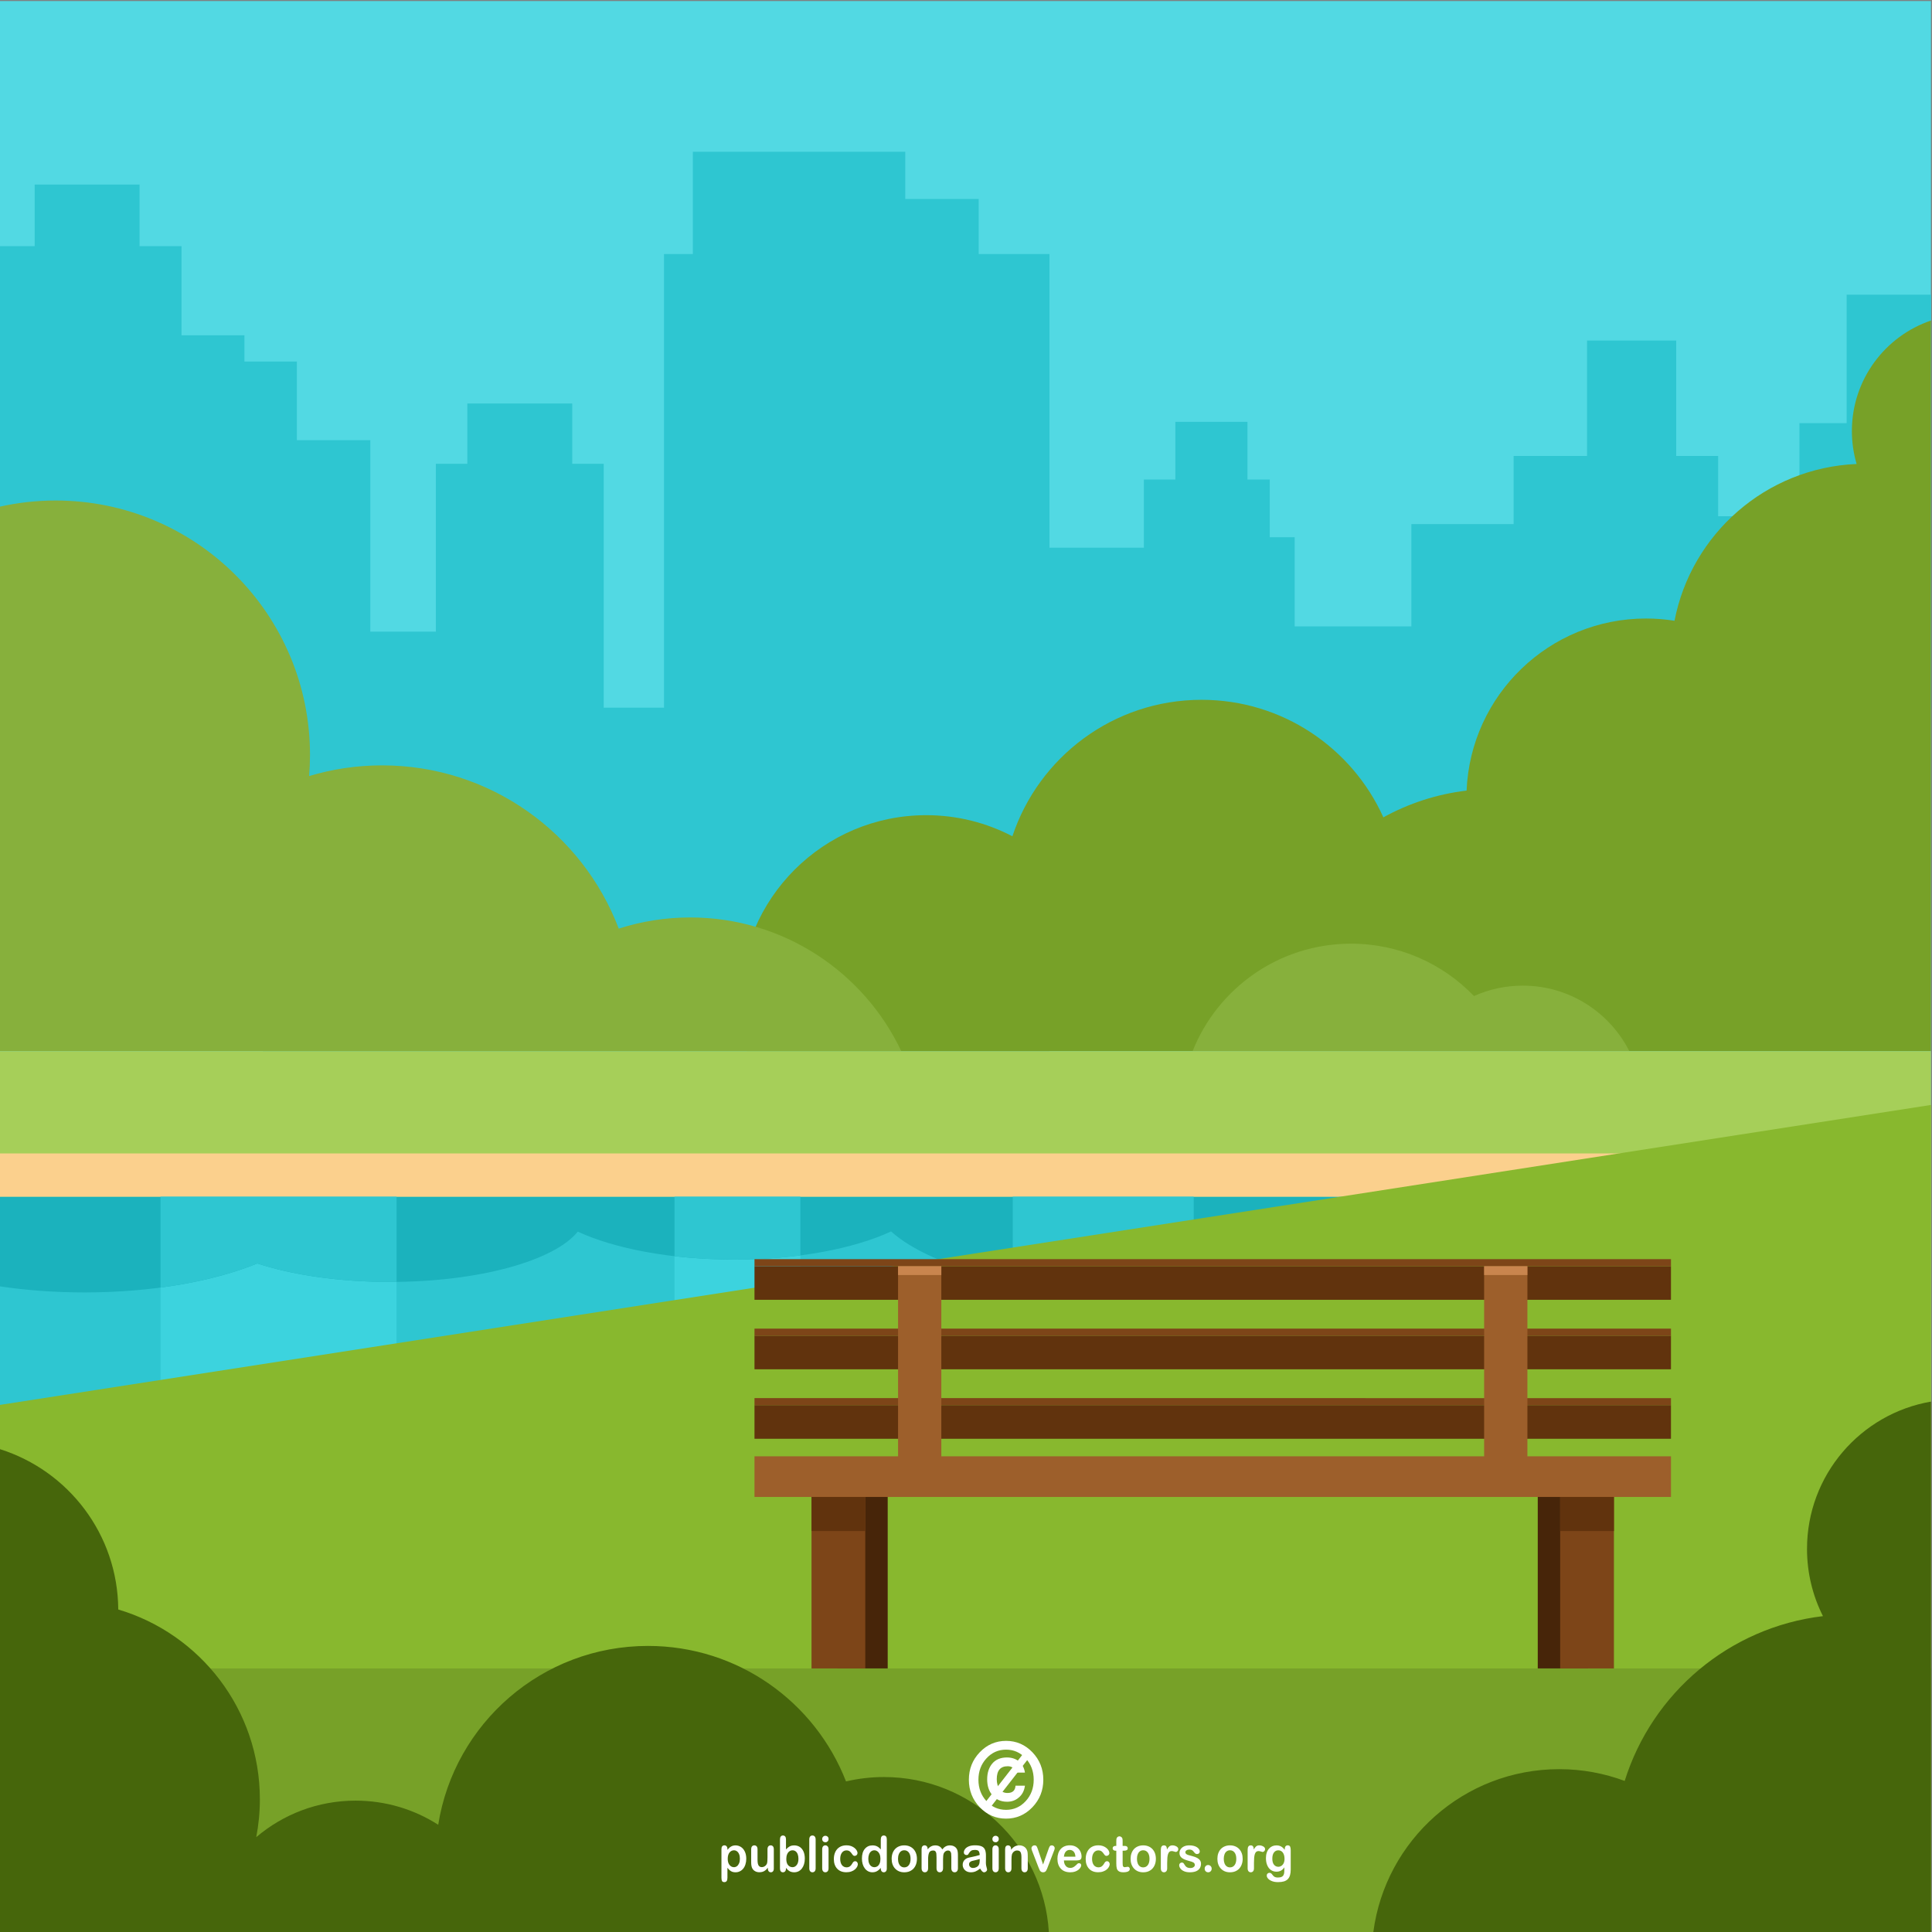 <?xml version="1.0" encoding="UTF-8" standalone="no"?>
<!-- Created with Inkscape (http://www.inkscape.org/) -->

<svg
   xmlns:dc="http://purl.org/dc/elements/1.1/"
   xmlns:cc="http://creativecommons.org/ns#"
   xmlns:rdf="http://www.w3.org/1999/02/22-rdf-syntax-ns#"
   xmlns:svg="http://www.w3.org/2000/svg"
   xmlns="http://www.w3.org/2000/svg"
   xmlns:sodipodi="http://sodipodi.sourceforge.net/DTD/sodipodi-0.dtd"
   xmlns:inkscape="http://www.inkscape.org/namespaces/inkscape"
   version="1.1"
   id="svg2"
   xml:space="preserve"
   width="880"
   height="880"
   viewBox="0 0 880 880"
   sodipodi:docname="logo.svg"
   inkscape:version="0.92.3 (2405546, 2018-03-11)"><rect x="0" y="0" width="880" height="880" fill="#808080" stroke="none"/><defs
     id="defs6"><clipPath
       clipPathUnits="userSpaceOnUse"
       id="clipPath18"><path
         d="M 0,660 H 660 V 0 H 0 Z"
         id="path16"
         inkscape:connector-curvature="0" /></clipPath></defs><sodipodi:namedview
     pagecolor="#ffffff"
     bordercolor="#666666"
     borderopacity="1"
     objecttolerance="10"
     gridtolerance="10"
     guidetolerance="10"
     inkscape:pageopacity="0"
     inkscape:pageshadow="2"
     inkscape:window-width="679"
     inkscape:window-height="480"
     id="namedview4"
     showgrid="false"
     inkscape:zoom="0.26818182"
     inkscape:cx="440"
     inkscape:cy="440"
     inkscape:window-x="0"
     inkscape:window-y="0"
     inkscape:window-maximized="0"
     inkscape:current-layer="g10" /><g
     id="g10"
     inkscape:groupmode="layer"
     inkscape:label="bench-in-the-park-publicdomainvectors.org"
     transform="matrix(1.333,0,0,-1.333,0,880)"><g
       id="g12"><g
         id="g14"
         clip-path="url(#clipPath18)"><path
           d="M 0,0 H 659.811 V 659.808 H 0 Z"
           style="fill:#52d9e3;fill-opacity:1;fill-rule:evenodd;stroke:none"
           id="path20"
           inkscape:connector-curvature="0" /><path
           d="M 659.811,559.476 V 417.904 h -7.304 v -42.561 h -65.411 v -2.689 h -43.011 v -60.035 h -61.824 v 22.402 h -59.139 v 23.296 h -7.168 v -47.489 h -57.347 v -87.81 H 226.893 v 28.491 h -36.739 v 41.399 h -12.543 v -0.895 H 89.8 v 58.24 H 46.79 v 54.658 H 0 v 171.142 h 11.845 v 21.057 h 35.841 v -21.057 h 14.336 v -30.465 h 21.505 v -8.96 h 17.921 v -26.881 h 25.088 v -65.41 h 22.401 v 57.345 h 10.752 v 20.609 h 35.843 v -20.609 h 10.751 v -83.33 h 20.61 v 155.013 h 9.855 v 34.945 h 72.578 v -16.128 h 25.09 v -18.817 h 24.191 V 473.01 h 32.258 v 23.297 h 10.753 v 19.712 h 24.641 v -19.712 h 7.615 v -19.713 h 8.513 v -30.465 h 39.874 v 34.945 h 34.943 v 23.297 h 25.09 v 39.425 h 30.466 v -39.425 h 14.336 v -20.609 h 27.776 v 31.809 h 16.13 v 43.905 z"
           style="fill:#2ec6d1;fill-opacity:1;fill-rule:evenodd;stroke:none"
           id="path22"
           inkscape:connector-curvature="0" /><path
           d="M 659.811,550.639 V 300.973 H 255.185 c -1.502,5.419 -2.307,11.127 -2.307,17.025 0,35.135 28.482,63.618 63.617,63.618 10.623,0 20.637,-2.605 29.44,-7.21 8.992,27.093 34.534,46.636 64.643,46.636 27.652,0 51.455,-16.484 62.12,-40.161 8.619,4.75 18.226,7.929 28.438,9.142 1.353,32.7 28.287,58.796 61.319,58.796 3.311,0 6.56,-0.266 9.727,-0.77 5.737,29.649 31.224,52.256 62.226,53.573 -1.05,3.572 -1.616,7.351 -1.616,11.263 0,17.522 11.306,32.404 27.019,37.754"
           style="fill:#77a128;fill-opacity:1;fill-rule:evenodd;stroke:none"
           id="path24"
           inkscape:connector-curvature="0" /><path
           d="m 520.343,323.373 c 15.908,0 29.683,-9.111 36.403,-22.4 H 407.51 c 8.556,21.522 29.571,36.737 54.14,36.737 16.506,0 31.407,-6.867 42.006,-17.898 5.092,2.289 10.74,3.561 16.687,3.561 M 0,300.973 v 186.075 c 6.12,1.366 12.481,2.092 19.013,2.092 48.002,0 86.915,-38.914 86.915,-86.915 0,-2.439 -0.102,-4.854 -0.299,-7.242 7.897,2.375 16.267,3.657 24.94,3.657 36.949,0 68.479,-23.178 80.859,-55.786 7.697,2.475 15.904,3.817 24.425,3.817 31.859,0 59.353,-18.688 72.126,-45.698 z"
           style="fill:#87b03c;fill-opacity:1;fill-rule:evenodd;stroke:none"
           id="path26"
           inkscape:connector-curvature="0" /><path
           d="M 0,0 H 659.811 V 300.973 H 0 Z"
           style="fill:#a6cf59;fill-opacity:1;fill-rule:evenodd;stroke:none"
           id="path28"
           inkscape:connector-curvature="0" /><path
           d="M 0,251.243 H 587.994 L 0,122.216 Z"
           style="fill:#2ec6d1;fill-opacity:1;fill-rule:evenodd;stroke:none"
           id="path30"
           inkscape:connector-curvature="0" /><path
           d="m 346.065,251.243 h 61.827 v -39.52 l -61.827,-13.568 z m -115.586,0 h 43.009 v -69.014 l -43.009,-9.438 z m -175.622,0 H 135.5 V 151.949 L 54.857,134.253 Z"
           style="fill:#3cd3de;fill-opacity:1;fill-rule:evenodd;stroke:none"
           id="path32"
           inkscape:connector-curvature="0" /><path
           d="m 0,251.243 h 490.294 c -1.33,-18.637 -43.933,-33.597 -96.29,-33.597 -40.613,0 -75.353,9.003 -89.517,21.739 -12.609,-5.863 -31.936,-9.614 -53.607,-9.614 -21.581,0 -40.838,3.721 -53.45,9.542 -8,-9.923 -33.701,-17.186 -64.171,-17.186 -17.494,0 -33.414,2.394 -45.317,6.311 -14.976,-6.103 -35.905,-9.896 -59.07,-9.896 -10.159,0 -19.886,0.732 -28.872,2.065 z"
           style="fill:#1bb2bd;fill-opacity:1;fill-rule:evenodd;stroke:none"
           id="path34"
           inkscape:connector-curvature="0" /><path
           d="m 0,251.243 h 619.354 v 14.79 H 0 Z"
           style="fill:#fbd08d;fill-opacity:1;fill-rule:evenodd;stroke:none"
           id="path36"
           inkscape:connector-curvature="0" /><path
           d="m 346.065,251.243 h 61.827 v -33.239 c -4.536,-0.234 -9.171,-0.358 -13.888,-0.358 -17.454,0 -33.82,1.665 -47.939,4.571 z m -115.586,0 h 43.009 v -20.048 c -7.081,-0.924 -14.686,-1.424 -22.608,-1.424 -7.104,0 -13.955,0.403 -20.401,1.151 z m -175.622,0 H 135.5 v -29.101 c -0.745,-0.009 -1.491,-0.015 -2.241,-0.015 -17.494,0 -33.414,2.394 -45.317,6.311 -9.106,-3.711 -20.413,-6.568 -33.085,-8.236 z"
           style="fill:#2ec6d1;fill-opacity:1;fill-rule:evenodd;stroke:none"
           id="path38"
           inkscape:connector-curvature="0" /><path
           d="M 659.811,282.604 0,180.116 V 0 h 659.811 z"
           style="fill:#88b82e;fill-opacity:1;fill-rule:evenodd;stroke:none"
           id="path40"
           inkscape:connector-curvature="0" /><path
           d="m 525.453,156.271 h 17.183 V 90.057 h -17.183 z m -239.309,0 h 17.183 V 90.057 h -17.183 z"
           style="fill:#472509;fill-opacity:1;fill-rule:evenodd;stroke:none"
           id="path42"
           inkscape:connector-curvature="0" /><path
           d="M 0,0 H 659.811 V 90.058 H 0 Z"
           style="fill:#77a128;fill-opacity:1;fill-rule:evenodd;stroke:none"
           id="path44"
           inkscape:connector-curvature="0" /><path
           d="m 533.115,156.271 h 18.366 V 90.057 h -18.366 z m -255.818,0 h 18.37 V 90.057 h -18.37 z"
           style="fill:#7d4518;fill-opacity:1;fill-rule:evenodd;stroke:none"
           id="path46"
           inkscape:connector-curvature="0" /><path
           d="m 533.115,156.271 h 18.366 v -19.266 h -18.366 z m -255.818,0 h 18.37 v -19.266 h -18.37 z"
           style="fill:#61330d;fill-opacity:1;fill-rule:evenodd;stroke:none"
           id="path48"
           inkscape:connector-curvature="0" /><path
           d="m 257.809,148.656 h 313.163 v 13.886 H 257.809 Z"
           style="fill:#9d5f2b;fill-opacity:1;fill-rule:evenodd;stroke:none"
           id="path50"
           inkscape:connector-curvature="0" /><path
           d="m 257.809,168.537 h 313.163 v 11.479 H 257.809 Z"
           style="fill:#61330d;fill-opacity:1;fill-rule:evenodd;stroke:none"
           id="path52"
           inkscape:connector-curvature="0" /><path
           d="m 257.809,180.015 h 313.163 v 2.411 H 257.809 Z"
           style="fill:#7d4518;fill-opacity:1;fill-rule:evenodd;stroke:none"
           id="path54"
           inkscape:connector-curvature="0" /><path
           d="M 257.809,203.76 H 570.972 V 192.282 H 257.809 Z"
           style="fill:#61330d;fill-opacity:1;fill-rule:evenodd;stroke:none"
           id="path56"
           inkscape:connector-curvature="0" /><path
           d="m 257.809,203.76 h 313.163 v 2.411 H 257.809 Z"
           style="fill:#7d4518;fill-opacity:1;fill-rule:evenodd;stroke:none"
           id="path58"
           inkscape:connector-curvature="0" /><path
           d="m 257.809,216.026 h 313.163 v 11.479 H 257.809 Z"
           style="fill:#61330d;fill-opacity:1;fill-rule:evenodd;stroke:none"
           id="path60"
           inkscape:connector-curvature="0" /><path
           d="m 257.809,227.504 h 313.163 v 2.41 H 257.809 Z"
           style="fill:#7d4518;fill-opacity:1;fill-rule:evenodd;stroke:none"
           id="path62"
           inkscape:connector-curvature="0" /><path
           d="m 306.867,227.505 h 14.784 v -71.233 h -14.784 z m 200.263,0 h 14.785 V 156.272 H 507.13 Z"
           style="fill:#9d5f2b;fill-opacity:1;fill-rule:evenodd;stroke:none"
           id="path64"
           inkscape:connector-curvature="0" /><path
           d="m 507.13,227.505 h 14.785 v -3.022 H 507.13 Z m -200.263,0 h 14.784 v -3.022 h -14.784 z"
           style="fill:#c9854e;fill-opacity:1;fill-rule:evenodd;stroke:none"
           id="path66"
           inkscape:connector-curvature="0" /><path
           d="M 358.392,0 H 0 v 164.98 c 23.318,-7.343 40.255,-29.074 40.407,-54.782 27.979,-8.295 48.391,-34.193 48.391,-64.863 0,-4.421 -0.429,-8.741 -1.239,-12.927 9.146,7.782 20.996,12.479 33.944,12.479 10.396,0 20.085,-3.026 28.234,-8.246 5.498,34.636 35.492,61.112 71.674,61.112 30.817,0 57.143,-19.207 67.671,-46.301 4.165,0.98 8.507,1.499 12.971,1.499 30.001,0 54.532,-23.404 56.339,-52.951 M 659.811,181.235 V 0 H 469.267 c 4.126,31.399 30.988,55.641 63.515,55.641 7.87,0 15.409,-1.424 22.375,-4.023 9.368,29.996 35.693,52.505 67.747,56.314 -3.482,6.907 -5.448,14.71 -5.448,22.972 0,25.237 18.3,46.193 42.355,50.331"
           style="fill:#46660b;fill-opacity:1;fill-rule:evenodd;stroke:none"
           id="path68"
           inkscape:connector-curvature="0" /><path
           d="m 252.82,25.037 c 0,0.6 -0.087,1.116 -0.262,1.541 -0.174,0.43 -0.414,0.76 -0.73,0.994 -0.308,0.229 -0.65,0.343 -1.029,0.343 -0.595,0 -1.101,-0.249 -1.515,-0.737 -0.408,-0.5 -0.618,-1.218 -0.618,-2.176 0,-0.906 0.21,-1.604 0.614,-2.102 0.411,-0.501 0.915,-0.755 1.519,-0.755 0.362,0 0.698,0.11 1.007,0.332 0.3,0.219 0.549,0.546 0.735,0.98 0.188,0.442 0.279,0.966 0.279,1.58 m -4.253,3.304 v -0.277 c 0.407,0.524 0.832,0.915 1.27,1.16 0.441,0.249 0.941,0.37 1.497,0.37 0.667,0 1.28,-0.183 1.845,-0.539 0.56,-0.36 1.006,-0.883 1.332,-1.578 0.324,-0.689 0.491,-1.509 0.491,-2.455 0,-0.694 -0.099,-1.34 -0.286,-1.916 -0.184,-0.586 -0.445,-1.081 -0.773,-1.473 -0.33,-0.4 -0.719,-0.703 -1.167,-0.911 -0.447,-0.218 -0.93,-0.32 -1.442,-0.32 -0.622,0 -1.142,0.126 -1.563,0.387 -0.426,0.261 -0.825,0.639 -1.204,1.142 v -3.399 c 0,-0.996 -0.349,-1.491 -1.043,-1.491 -0.407,0 -0.679,0.124 -0.808,0.381 -0.135,0.26 -0.198,0.636 -0.198,1.129 v 9.774 c 0,0.429 0.086,0.756 0.269,0.966 0.182,0.211 0.429,0.322 0.737,0.322 0.311,0 0.56,-0.111 0.752,-0.331 0.193,-0.219 0.291,-0.536 0.291,-0.941"
           style="fill:#ffffff;fill-opacity:1;fill-rule:nonzero;stroke:none"
           id="path70"
           inkscape:connector-curvature="0" /><path
           d="m 262.382,21.68 v 0.288 c -0.264,-0.344 -0.536,-0.631 -0.823,-0.862 -0.285,-0.235 -0.6,-0.404 -0.934,-0.519 -0.345,-0.114 -0.73,-0.169 -1.163,-0.169 -0.524,0 -0.993,0.114 -1.41,0.339 -0.419,0.225 -0.739,0.54 -0.968,0.937 -0.272,0.482 -0.405,1.172 -0.405,2.071 v 4.488 c 0,0.455 0.099,0.793 0.296,1.018 0.197,0.219 0.452,0.333 0.776,0.333 0.332,0 0.596,-0.114 0.797,-0.342 0.199,-0.224 0.3,-0.563 0.3,-1.009 v -3.626 c 0,-0.523 0.043,-0.966 0.126,-1.318 0.086,-0.362 0.236,-0.641 0.464,-0.842 0.212,-0.2 0.512,-0.298 0.887,-0.298 0.371,0 0.718,0.112 1.033,0.339 0.328,0.223 0.564,0.518 0.713,0.882 0.123,0.322 0.182,1.025 0.182,2.112 v 2.751 c 0,0.446 0.102,0.785 0.302,1.009 0.196,0.228 0.462,0.342 0.786,0.342 0.322,0 0.582,-0.114 0.78,-0.333 0.192,-0.225 0.291,-0.563 0.291,-1.018 v -6.559 c 0,-0.432 -0.091,-0.756 -0.284,-0.968 -0.186,-0.218 -0.426,-0.324 -0.726,-0.324 -0.295,0 -0.54,0.115 -0.731,0.332 -0.195,0.229 -0.289,0.539 -0.289,0.946"
           style="fill:#ffffff;fill-opacity:1;fill-rule:nonzero;stroke:none"
           id="path72"
           inkscape:connector-curvature="0" /><path
           d="m 268.679,24.951 c 0,-0.903 0.19,-1.594 0.586,-2.077 0.398,-0.48 0.914,-0.729 1.555,-0.729 0.548,0 1.017,0.249 1.411,0.744 0.4,0.497 0.596,1.203 0.596,2.125 0,0.606 -0.084,1.119 -0.248,1.548 -0.166,0.433 -0.4,0.765 -0.697,0.999 -0.309,0.236 -0.658,0.354 -1.062,0.354 -0.417,0 -0.78,-0.118 -1.102,-0.354 -0.328,-0.234 -0.58,-0.574 -0.766,-1.022 -0.183,-0.442 -0.273,-0.971 -0.273,-1.588 m -0.108,6.731 v -3.459 c 0.405,0.444 0.823,0.78 1.244,1.019 0.426,0.237 0.955,0.352 1.577,0.352 0.722,0 1.351,-0.183 1.896,-0.531 0.543,-0.364 0.965,-0.88 1.266,-1.554 0.3,-0.678 0.449,-1.482 0.449,-2.412 0,-0.686 -0.082,-1.318 -0.249,-1.888 -0.169,-0.571 -0.409,-1.068 -0.728,-1.49 -0.319,-0.417 -0.705,-0.74 -1.155,-0.977 -0.458,-0.225 -0.958,-0.34 -1.503,-0.34 -0.329,0 -0.645,0.04 -0.941,0.124 -0.295,0.081 -0.549,0.188 -0.754,0.328 -0.204,0.128 -0.381,0.274 -0.528,0.416 -0.145,0.147 -0.333,0.359 -0.574,0.646 v -0.222 c 0,-0.428 -0.101,-0.748 -0.296,-0.968 -0.196,-0.218 -0.446,-0.324 -0.745,-0.324 -0.311,0 -0.551,0.106 -0.737,0.324 -0.183,0.225 -0.272,0.544 -0.272,0.968 v 9.89 c 0,0.457 0.086,0.801 0.263,1.037 0.182,0.236 0.426,0.355 0.746,0.355 0.33,0 0.59,-0.114 0.768,-0.34 0.181,-0.224 0.273,-0.54 0.273,-0.954"
           style="fill:#ffffff;fill-opacity:1;fill-rule:nonzero;stroke:none"
           id="path74"
           inkscape:connector-curvature="0" /><path
           d="m 276.531,21.778 v 9.819 c 0,0.457 0.098,0.799 0.288,1.031 0.198,0.229 0.459,0.348 0.785,0.348 0.331,0 0.595,-0.114 0.797,-0.348 0.196,-0.225 0.304,-0.571 0.304,-1.031 v -9.819 c 0,-0.462 -0.108,-0.807 -0.309,-1.036 -0.206,-0.225 -0.469,-0.34 -0.792,-0.34 -0.316,0 -0.572,0.119 -0.773,0.355 -0.202,0.239 -0.3,0.576 -0.3,1.021"
           style="fill:#ffffff;fill-opacity:1;fill-rule:nonzero;stroke:none"
           id="path76"
           inkscape:connector-curvature="0" /><path
           d="m 283.114,28.316 v -6.538 c 0,-0.457 -0.106,-0.799 -0.308,-1.032 -0.208,-0.225 -0.473,-0.344 -0.787,-0.344 -0.321,0 -0.577,0.119 -0.777,0.351 -0.198,0.243 -0.3,0.58 -0.3,1.025 v 6.475 c 0,0.446 0.102,0.785 0.3,1.009 0.2,0.228 0.456,0.342 0.777,0.342 0.316,0 0.579,-0.114 0.787,-0.342 0.202,-0.224 0.308,-0.539 0.308,-0.946 m -1.076,2.347 c -0.299,0 -0.556,0.093 -0.775,0.291 -0.21,0.193 -0.321,0.473 -0.321,0.823 0,0.319 0.111,0.584 0.332,0.793 0.215,0.208 0.473,0.306 0.764,0.306 0.28,0 0.531,-0.09 0.749,-0.279 0.218,-0.185 0.327,-0.465 0.327,-0.82 0,-0.35 -0.109,-0.623 -0.32,-0.817 -0.211,-0.196 -0.465,-0.297 -0.756,-0.297"
           style="fill:#ffffff;fill-opacity:1;fill-rule:nonzero;stroke:none"
           id="path78"
           inkscape:connector-curvature="0" /><path
           d="m 293.125,23.2 c 0,-0.278 -0.079,-0.579 -0.236,-0.896 -0.165,-0.325 -0.413,-0.629 -0.746,-0.919 -0.33,-0.29 -0.747,-0.525 -1.247,-0.699 -0.505,-0.182 -1.072,-0.268 -1.701,-0.268 -1.342,0 -2.387,0.409 -3.14,1.222 -0.753,0.816 -1.128,1.907 -1.128,3.279 0,0.927 0.17,1.755 0.512,2.464 0.343,0.709 0.848,1.265 1.495,1.655 0.649,0.39 1.43,0.583 2.337,0.583 0.564,0 1.081,-0.086 1.548,-0.251 0.469,-0.176 0.868,-0.398 1.19,-0.667 0.328,-0.272 0.576,-0.559 0.749,-0.867 0.174,-0.308 0.258,-0.592 0.258,-0.859 0,-0.269 -0.101,-0.497 -0.288,-0.687 -0.198,-0.188 -0.426,-0.282 -0.706,-0.282 -0.181,0 -0.332,0.054 -0.45,0.148 -0.118,0.096 -0.253,0.244 -0.403,0.466 -0.264,0.418 -0.539,0.736 -0.832,0.95 -0.285,0.208 -0.652,0.319 -1.094,0.319 -0.646,0 -1.164,-0.268 -1.554,-0.787 -0.393,-0.53 -0.587,-1.239 -0.587,-2.149 0,-0.424 0.053,-0.819 0.151,-1.176 0.101,-0.358 0.248,-0.658 0.436,-0.913 0.194,-0.252 0.419,-0.442 0.696,-0.568 0.265,-0.135 0.566,-0.201 0.886,-0.201 0.437,0 0.807,0.107 1.12,0.314 0.305,0.215 0.582,0.536 0.819,0.963 0.134,0.261 0.275,0.458 0.43,0.603 0.154,0.146 0.346,0.21 0.568,0.21 0.263,0 0.483,-0.1 0.656,-0.308 0.174,-0.218 0.261,-0.438 0.261,-0.679"
           style="fill:#ffffff;fill-opacity:1;fill-rule:nonzero;stroke:none"
           id="path80"
           inkscape:connector-curvature="0" /><path
           d="m 296.7,25.014 c 0,-0.611 0.095,-1.133 0.276,-1.565 0.181,-0.434 0.429,-0.753 0.746,-0.972 0.322,-0.222 0.668,-0.332 1.039,-0.332 0.386,0 0.732,0.105 1.049,0.311 0.315,0.208 0.564,0.528 0.755,0.958 0.188,0.425 0.282,0.961 0.282,1.6 0,0.606 -0.094,1.123 -0.282,1.56 -0.191,0.434 -0.444,0.764 -0.763,0.998 -0.32,0.229 -0.67,0.343 -1.053,0.343 -0.394,0 -0.75,-0.118 -1.063,-0.354 -0.313,-0.234 -0.556,-0.574 -0.726,-1.013 -0.172,-0.444 -0.26,-0.946 -0.26,-1.534 m 4.265,-3.32 v 0.222 c -0.292,-0.351 -0.579,-0.63 -0.862,-0.848 -0.282,-0.219 -0.588,-0.385 -0.924,-0.501 -0.326,-0.108 -0.69,-0.165 -1.078,-0.165 -0.524,0 -1.007,0.115 -1.444,0.34 -0.443,0.237 -0.829,0.56 -1.146,0.985 -0.324,0.425 -0.573,0.927 -0.74,1.502 -0.167,0.574 -0.25,1.194 -0.25,1.868 0,1.414 0.331,2.522 0.992,3.309 0.668,0.793 1.537,1.188 2.613,1.188 0.627,0 1.156,-0.115 1.586,-0.344 0.426,-0.216 0.846,-0.562 1.253,-1.027 v 3.342 c 0,0.463 0.091,0.816 0.266,1.052 0.18,0.24 0.428,0.359 0.758,0.359 0.327,0 0.579,-0.11 0.761,-0.329 0.178,-0.215 0.269,-0.539 0.269,-0.965 v -9.988 c 0,-0.432 -0.099,-0.756 -0.29,-0.968 -0.193,-0.218 -0.435,-0.324 -0.74,-0.324 -0.291,0 -0.539,0.106 -0.737,0.332 -0.189,0.224 -0.287,0.539 -0.287,0.96"
           style="fill:#ffffff;fill-opacity:1;fill-rule:nonzero;stroke:none"
           id="path82"
           inkscape:connector-curvature="0" /><path
           d="m 311.14,24.999 c 0,0.918 -0.196,1.639 -0.586,2.155 -0.389,0.512 -0.914,0.774 -1.569,0.774 -0.425,0 -0.795,-0.119 -1.125,-0.349 -0.316,-0.232 -0.568,-0.571 -0.742,-1.017 -0.18,-0.445 -0.264,-0.964 -0.264,-1.563 0,-0.592 0.084,-1.107 0.258,-1.55 0.174,-0.442 0.418,-0.781 0.742,-1.016 0.319,-0.233 0.698,-0.352 1.131,-0.352 0.655,0 1.18,0.257 1.569,0.773 0.39,0.516 0.586,1.233 0.586,2.145 m 2.177,0 c 0,-0.671 -0.102,-1.294 -0.304,-1.87 -0.201,-0.563 -0.492,-1.052 -0.87,-1.461 -0.382,-0.414 -0.84,-0.717 -1.368,-0.942 -0.534,-0.218 -1.131,-0.324 -1.79,-0.324 -0.658,0 -1.244,0.106 -1.775,0.328 -0.523,0.221 -0.977,0.54 -1.363,0.95 -0.382,0.413 -0.674,0.898 -0.873,1.458 -0.198,0.563 -0.297,1.181 -0.297,1.864 0,0.686 0.103,1.313 0.301,1.88 0.204,0.572 0.491,1.057 0.865,1.463 0.381,0.401 0.833,0.714 1.367,0.929 0.537,0.221 1.129,0.33 1.775,0.33 0.659,0 1.252,-0.109 1.79,-0.333 0.532,-0.216 0.99,-0.537 1.371,-0.946 0.382,-0.41 0.673,-0.895 0.871,-1.462 0.202,-0.56 0.3,-1.186 0.3,-1.864"
           style="fill:#ffffff;fill-opacity:1;fill-rule:nonzero;stroke:none"
           id="path84"
           inkscape:connector-curvature="0" /><path
           d="m 322.481,26.871 c -0.161,-0.387 -0.24,-1.061 -0.24,-2.034 v -3.008 c 0,-0.474 -0.103,-0.833 -0.312,-1.072 -0.205,-0.236 -0.482,-0.355 -0.82,-0.355 -0.327,0 -0.591,0.119 -0.793,0.355 -0.204,0.239 -0.307,0.598 -0.307,1.072 v 3.611 c 0,0.568 -0.02,1.007 -0.059,1.328 -0.036,0.311 -0.137,0.57 -0.301,0.776 -0.161,0.202 -0.423,0.304 -0.775,0.304 -0.709,0 -1.174,-0.253 -1.403,-0.769 -0.225,-0.505 -0.335,-1.237 -0.335,-2.187 v -3.063 c 0,-0.474 -0.102,-0.833 -0.307,-1.064 -0.205,-0.244 -0.473,-0.363 -0.805,-0.363 -0.332,0 -0.601,0.119 -0.808,0.363 -0.213,0.231 -0.312,0.59 -0.312,1.06 v 6.484 c 0,0.425 0.092,0.75 0.278,0.969 0.191,0.221 0.436,0.335 0.744,0.335 0.296,0 0.544,-0.106 0.746,-0.31 0.195,-0.21 0.294,-0.493 0.294,-0.861 v -0.217 c 0.377,0.474 0.781,0.817 1.206,1.037 0.43,0.222 0.909,0.332 1.431,0.332 0.548,0 1.013,-0.115 1.408,-0.344 0.393,-0.22 0.713,-0.566 0.965,-1.025 0.367,0.463 0.761,0.813 1.179,1.034 0.42,0.225 0.881,0.335 1.387,0.335 0.6,0 1.107,-0.115 1.536,-0.365 0.431,-0.242 0.749,-0.588 0.963,-1.046 0.186,-0.411 0.28,-1.053 0.28,-1.931 v -4.423 c 0,-0.474 -0.105,-0.833 -0.308,-1.072 -0.213,-0.236 -0.481,-0.355 -0.823,-0.355 -0.328,0 -0.597,0.119 -0.804,0.363 -0.212,0.231 -0.319,0.59 -0.319,1.064 v 3.808 c 0,0.488 -0.017,0.878 -0.056,1.17 -0.041,0.297 -0.149,0.54 -0.323,0.742 -0.172,0.197 -0.441,0.299 -0.796,0.299 -0.284,0 -0.557,-0.09 -0.808,-0.265 -0.265,-0.182 -0.463,-0.414 -0.603,-0.712"
           style="fill:#ffffff;fill-opacity:1;fill-rule:nonzero;stroke:none"
           id="path86"
           inkscape:connector-curvature="0" /><path
           d="m 334.77,24.955 c -0.324,-0.122 -0.783,-0.253 -1.39,-0.388 -0.608,-0.135 -1.031,-0.235 -1.262,-0.298 -0.232,-0.068 -0.453,-0.19 -0.667,-0.37 -0.212,-0.189 -0.319,-0.45 -0.319,-0.781 0,-0.347 0.127,-0.639 0.375,-0.878 0.248,-0.242 0.576,-0.364 0.976,-0.364 0.43,0 0.83,0.103 1.192,0.3 0.363,0.193 0.633,0.45 0.797,0.76 0.196,0.339 0.298,0.903 0.298,1.695 z m 0.139,-3.28 c -0.524,-0.426 -1.034,-0.745 -1.521,-0.953 -0.491,-0.218 -1.042,-0.32 -1.649,-0.32 -0.56,0 -1.044,0.115 -1.466,0.34 -0.425,0.229 -0.749,0.544 -0.978,0.938 -0.224,0.389 -0.343,0.815 -0.343,1.278 0,0.617 0.194,1.141 0.569,1.583 0.375,0.435 0.89,0.725 1.544,0.879 0.142,0.031 0.485,0.102 1.029,0.217 0.548,0.122 1.014,0.228 1.407,0.323 0.387,0.095 0.812,0.212 1.269,0.35 -0.031,0.6 -0.146,1.037 -0.346,1.322 -0.204,0.274 -0.63,0.413 -1.269,0.413 -0.552,0 -0.966,-0.078 -1.25,-0.24 -0.277,-0.159 -0.512,-0.404 -0.713,-0.726 -0.199,-0.32 -0.336,-0.528 -0.418,-0.632 -0.086,-0.105 -0.26,-0.149 -0.529,-0.149 -0.248,0 -0.456,0.078 -0.63,0.241 -0.181,0.163 -0.272,0.371 -0.272,0.63 0,0.397 0.137,0.785 0.41,1.156 0.269,0.378 0.69,0.687 1.262,0.934 0.57,0.243 1.285,0.362 2.14,0.362 0.953,0 1.702,-0.119 2.25,-0.35 0.545,-0.233 0.926,-0.604 1.151,-1.116 0.228,-0.509 0.341,-1.181 0.341,-2.022 0,-0.531 0,-0.986 -0.003,-1.355 -0.006,-0.371 -0.006,-0.784 -0.014,-1.239 0,-0.421 0.071,-0.871 0.205,-1.327 0.131,-0.463 0.2,-0.76 0.2,-0.891 0,-0.233 -0.105,-0.446 -0.315,-0.635 -0.204,-0.189 -0.442,-0.284 -0.709,-0.284 -0.221,0 -0.437,0.106 -0.663,0.324 -0.212,0.22 -0.447,0.536 -0.689,0.949"
           style="fill:#ffffff;fill-opacity:1;fill-rule:nonzero;stroke:none"
           id="path88"
           inkscape:connector-curvature="0" /><path
           d="m 341.272,28.316 v -6.538 c 0,-0.457 -0.105,-0.799 -0.309,-1.032 -0.206,-0.225 -0.47,-0.344 -0.785,-0.344 -0.32,0 -0.579,0.119 -0.777,0.351 -0.201,0.243 -0.298,0.58 -0.298,1.025 v 6.475 c 0,0.446 0.098,0.785 0.298,1.009 0.198,0.228 0.457,0.342 0.777,0.342 0.315,0 0.579,-0.114 0.785,-0.342 0.204,-0.224 0.309,-0.539 0.309,-0.946 m -1.076,2.347 c -0.298,0 -0.552,0.093 -0.771,0.291 -0.213,0.193 -0.322,0.473 -0.322,0.823 0,0.319 0.109,0.584 0.335,0.793 0.215,0.208 0.471,0.306 0.758,0.306 0.282,0 0.534,-0.09 0.749,-0.279 0.218,-0.185 0.327,-0.465 0.327,-0.82 0,-0.35 -0.105,-0.623 -0.318,-0.817 -0.213,-0.196 -0.465,-0.297 -0.758,-0.297"
           style="fill:#ffffff;fill-opacity:1;fill-rule:nonzero;stroke:none"
           id="path90"
           inkscape:connector-curvature="0" /><path
           d="M 345.487,28.352 V 28.08 c 0.379,0.524 0.795,0.911 1.249,1.155 0.453,0.244 0.969,0.369 1.566,0.369 0.566,0 1.078,-0.125 1.533,-0.392 0.445,-0.257 0.787,-0.624 1.009,-1.097 0.141,-0.279 0.232,-0.579 0.275,-0.897 0.038,-0.321 0.068,-0.731 0.068,-1.227 v -4.213 c 0,-0.457 -0.107,-0.799 -0.301,-1.032 -0.2,-0.225 -0.46,-0.344 -0.776,-0.344 -0.32,0 -0.583,0.119 -0.78,0.355 -0.202,0.239 -0.307,0.576 -0.307,1.021 v 3.768 c 0,0.752 -0.095,1.325 -0.291,1.719 -0.206,0.393 -0.605,0.59 -1.201,0.59 -0.381,0 -0.731,-0.118 -1.051,-0.362 -0.32,-0.236 -0.552,-0.569 -0.698,-0.989 -0.107,-0.336 -0.16,-0.966 -0.16,-1.896 v -2.83 c 0,-0.462 -0.103,-0.807 -0.309,-1.036 -0.205,-0.225 -0.468,-0.34 -0.788,-0.34 -0.311,0 -0.571,0.119 -0.772,0.351 -0.205,0.243 -0.304,0.58 -0.304,1.025 v 6.538 c 0,0.438 0.091,0.754 0.273,0.97 0.177,0.213 0.428,0.318 0.741,0.318 0.188,0 0.362,-0.05 0.513,-0.14 0.156,-0.091 0.275,-0.236 0.37,-0.422 0.091,-0.189 0.141,-0.418 0.141,-0.69"
           style="fill:#ffffff;fill-opacity:1;fill-rule:nonzero;stroke:none"
           id="path92"
           inkscape:connector-curvature="0" /><path
           d="m 354.666,28.194 1.755,-5.14 1.891,5.364 c 0.151,0.435 0.296,0.734 0.438,0.92 0.146,0.177 0.361,0.266 0.65,0.266 0.276,0 0.512,-0.097 0.71,-0.291 0.19,-0.191 0.287,-0.414 0.287,-0.672 0,-0.1 -0.02,-0.214 -0.055,-0.343 -0.032,-0.135 -0.071,-0.261 -0.118,-0.38 -0.043,-0.113 -0.091,-0.248 -0.155,-0.393 l -2.079,-5.392 c -0.059,-0.154 -0.138,-0.355 -0.23,-0.591 -0.094,-0.237 -0.196,-0.436 -0.308,-0.612 -0.116,-0.165 -0.255,-0.295 -0.42,-0.39 -0.171,-0.094 -0.375,-0.138 -0.611,-0.138 -0.308,0 -0.553,0.071 -0.738,0.218 -0.185,0.145 -0.319,0.302 -0.406,0.479 -0.086,0.174 -0.231,0.517 -0.442,1.034 l -2.064,5.332 c -0.052,0.13 -0.098,0.264 -0.154,0.399 -0.047,0.128 -0.083,0.263 -0.122,0.407 -0.032,0.135 -0.051,0.253 -0.051,0.353 0,0.157 0.042,0.312 0.134,0.461 0.09,0.155 0.221,0.279 0.374,0.375 0.162,0.094 0.331,0.144 0.52,0.144 0.358,0 0.603,-0.105 0.741,-0.326 0.135,-0.212 0.288,-0.575 0.453,-1.084"
           style="fill:#ffffff;fill-opacity:1;fill-rule:nonzero;stroke:none"
           id="path94"
           inkscape:connector-curvature="0" /><path
           d="m 363.542,25.734 h 3.935 c -0.051,0.773 -0.253,1.353 -0.604,1.735 -0.347,0.382 -0.805,0.576 -1.367,0.576 -0.541,0 -0.985,-0.194 -1.333,-0.584 -0.347,-0.386 -0.555,-0.965 -0.631,-1.727 m 4.246,-1.284 h -4.246 c 0,-0.52 0.103,-0.969 0.292,-1.368 0.202,-0.386 0.457,-0.683 0.776,-0.882 0.32,-0.202 0.675,-0.3 1.061,-0.3 0.261,0 0.496,0.031 0.713,0.094 0.214,0.068 0.423,0.166 0.628,0.3 0.196,0.134 0.379,0.276 0.551,0.437 0.166,0.156 0.394,0.36 0.658,0.626 0.114,0.104 0.272,0.151 0.476,0.151 0.227,0 0.406,-0.059 0.541,-0.189 0.142,-0.127 0.209,-0.306 0.209,-0.536 0,-0.205 -0.079,-0.445 -0.232,-0.721 -0.154,-0.272 -0.383,-0.537 -0.694,-0.789 -0.311,-0.252 -0.703,-0.458 -1.17,-0.627 -0.465,-0.165 -1.002,-0.244 -1.617,-0.244 -1.395,0 -2.479,0.413 -3.247,1.238 -0.773,0.837 -1.16,1.958 -1.16,3.374 0,0.677 0.095,1.296 0.285,1.864 0.193,0.576 0.467,1.068 0.834,1.474 0.363,0.411 0.813,0.729 1.349,0.943 0.54,0.22 1.131,0.326 1.785,0.326 0.841,0 1.568,-0.185 2.176,-0.558 0.606,-0.375 1.064,-0.852 1.364,-1.444 0.303,-0.595 0.453,-1.194 0.453,-1.813 0,-0.568 -0.154,-0.938 -0.466,-1.104 -0.318,-0.171 -0.752,-0.252 -1.319,-0.252"
           style="fill:#ffffff;fill-opacity:1;fill-rule:nonzero;stroke:none"
           id="path96"
           inkscape:connector-curvature="0" /><path
           d="m 379.187,23.2 c 0,-0.278 -0.083,-0.579 -0.246,-0.896 -0.165,-0.325 -0.405,-0.629 -0.741,-0.919 -0.326,-0.29 -0.748,-0.525 -1.254,-0.699 -0.5,-0.182 -1.072,-0.268 -1.698,-0.268 -1.344,0 -2.388,0.409 -3.137,1.222 -0.752,0.816 -1.131,1.907 -1.131,3.279 0,0.927 0.17,1.755 0.516,2.464 0.347,0.709 0.84,1.265 1.493,1.655 0.652,0.39 1.432,0.583 2.338,0.583 0.564,0 1.077,-0.085 1.548,-0.251 0.467,-0.176 0.865,-0.398 1.191,-0.667 0.328,-0.272 0.577,-0.559 0.748,-0.867 0.17,-0.308 0.258,-0.592 0.258,-0.859 0,-0.269 -0.095,-0.497 -0.296,-0.687 -0.189,-0.188 -0.422,-0.282 -0.698,-0.282 -0.182,0 -0.331,0.054 -0.445,0.148 -0.122,0.096 -0.256,0.244 -0.405,0.466 -0.265,0.418 -0.541,0.736 -0.828,0.95 -0.294,0.208 -0.659,0.319 -1.104,0.319 -0.639,0 -1.158,-0.268 -1.548,-0.787 -0.394,-0.53 -0.589,-1.239 -0.589,-2.149 0,-0.424 0.052,-0.819 0.151,-1.176 0.101,-0.358 0.249,-0.658 0.438,-0.913 0.191,-0.252 0.421,-0.442 0.693,-0.568 0.263,-0.135 0.563,-0.201 0.886,-0.201 0.433,0 0.813,0.107 1.119,0.314 0.308,0.215 0.584,0.536 0.825,0.963 0.129,0.261 0.275,0.458 0.429,0.603 0.15,0.146 0.339,0.21 0.564,0.21 0.26,0 0.484,-0.1 0.653,-0.308 0.18,-0.218 0.27,-0.438 0.27,-0.679"
           style="fill:#ffffff;fill-opacity:1;fill-rule:nonzero;stroke:none"
           id="path98"
           inkscape:connector-curvature="0" /><path
           d="m 381.2,29.411 h 0.24 v 1.366 c 0,0.358 0.008,0.65 0.028,0.858 0.019,0.206 0.067,0.383 0.154,0.534 0.082,0.152 0.208,0.279 0.366,0.376 0.158,0.095 0.335,0.142 0.533,0.142 0.271,0 0.523,-0.11 0.744,-0.319 0.146,-0.148 0.241,-0.323 0.279,-0.527 0.046,-0.206 0.06,-0.505 0.06,-0.887 v -1.543 h 0.8 c 0.308,0 0.54,-0.073 0.702,-0.228 0.166,-0.149 0.245,-0.343 0.245,-0.579 0,-0.306 -0.116,-0.524 -0.351,-0.641 -0.225,-0.119 -0.557,-0.183 -0.985,-0.183 h -0.411 v -4.17 c 0,-0.354 0.011,-0.626 0.04,-0.819 0.023,-0.193 0.09,-0.347 0.194,-0.461 0.101,-0.122 0.266,-0.185 0.506,-0.185 0.124,0 0.293,0.024 0.513,0.075 0.214,0.042 0.383,0.065 0.509,0.065 0.175,0 0.334,-0.073 0.473,-0.216 0.139,-0.145 0.209,-0.327 0.209,-0.544 0,-0.363 -0.185,-0.642 -0.568,-0.836 -0.391,-0.192 -0.933,-0.287 -1.647,-0.287 -0.678,0 -1.193,0.119 -1.544,0.355 -0.349,0.239 -0.579,0.564 -0.687,0.99 -0.11,0.422 -0.162,0.982 -0.162,1.682 v 4.351 h -0.291 c -0.308,0 -0.545,0.075 -0.71,0.233 -0.165,0.155 -0.249,0.35 -0.249,0.591 0,0.236 0.087,0.43 0.258,0.579 0.173,0.155 0.426,0.228 0.752,0.228"
           style="fill:#ffffff;fill-opacity:1;fill-rule:nonzero;stroke:none"
           id="path100"
           inkscape:connector-curvature="0" /><path
           d="m 392.784,24.999 c 0,0.918 -0.198,1.639 -0.584,2.155 -0.394,0.512 -0.914,0.774 -1.573,0.774 -0.421,0 -0.795,-0.119 -1.119,-0.349 -0.321,-0.232 -0.57,-0.571 -0.743,-1.017 -0.18,-0.445 -0.265,-0.964 -0.265,-1.563 0,-0.592 0.085,-1.107 0.26,-1.55 0.174,-0.442 0.418,-0.781 0.736,-1.016 0.319,-0.233 0.694,-0.352 1.131,-0.352 0.659,0 1.179,0.257 1.573,0.773 0.386,0.516 0.584,1.233 0.584,2.145 m 2.179,0 c 0,-0.671 -0.102,-1.294 -0.308,-1.87 -0.195,-0.563 -0.492,-1.052 -0.871,-1.461 -0.381,-0.414 -0.839,-0.717 -1.367,-0.942 -0.527,-0.218 -1.12,-0.324 -1.79,-0.324 -0.656,0 -1.249,0.106 -1.773,0.328 -0.52,0.221 -0.976,0.54 -1.36,0.95 -0.381,0.413 -0.674,0.898 -0.87,1.458 -0.202,0.563 -0.3,1.181 -0.3,1.864 0,0.686 0.098,1.313 0.3,1.88 0.204,0.572 0.49,1.057 0.865,1.463 0.38,0.401 0.833,0.714 1.365,0.929 0.544,0.221 1.132,0.33 1.773,0.33 0.659,0 1.254,-0.109 1.79,-0.333 0.536,-0.216 0.992,-0.537 1.376,-0.946 0.379,-0.41 0.674,-0.895 0.872,-1.462 0.196,-0.56 0.298,-1.186 0.298,-1.864"
           style="fill:#ffffff;fill-opacity:1;fill-rule:nonzero;stroke:none"
           id="path102"
           inkscape:connector-curvature="0" /><path
           d="m 398.825,23.661 v -1.883 c 0,-0.462 -0.102,-0.807 -0.305,-1.036 -0.211,-0.225 -0.475,-0.34 -0.79,-0.34 -0.311,0 -0.572,0.119 -0.772,0.344 -0.199,0.233 -0.3,0.575 -0.3,1.032 v 6.302 c 0,1.018 0.351,1.524 1.057,1.524 0.354,0 0.619,-0.12 0.78,-0.354 0.157,-0.238 0.24,-0.591 0.261,-1.056 0.259,0.465 0.527,0.818 0.799,1.056 0.271,0.234 0.633,0.354 1.089,0.354 0.46,0 0.898,-0.12 1.333,-0.354 0.424,-0.238 0.644,-0.555 0.644,-0.947 0,-0.279 -0.099,-0.506 -0.279,-0.684 -0.179,-0.178 -0.378,-0.272 -0.591,-0.272 -0.08,0 -0.272,0.054 -0.58,0.158 -0.303,0.102 -0.57,0.153 -0.809,0.153 -0.314,0 -0.575,-0.086 -0.772,-0.263 -0.2,-0.177 -0.358,-0.43 -0.469,-0.773 -0.114,-0.346 -0.192,-0.754 -0.232,-1.23 -0.039,-0.468 -0.064,-1.044 -0.064,-1.731"
           style="fill:#ffffff;fill-opacity:1;fill-rule:nonzero;stroke:none"
           id="path104"
           inkscape:connector-curvature="0" /><path
           d="m 410.382,23.357 c 0,-0.626 -0.142,-1.157 -0.438,-1.608 -0.295,-0.444 -0.725,-0.778 -1.292,-1.007 -0.573,-0.225 -1.261,-0.34 -2.082,-0.34 -0.775,0 -1.444,0.124 -2.006,0.37 -0.556,0.249 -0.965,0.561 -1.228,0.932 -0.265,0.373 -0.403,0.744 -0.403,1.123 0,0.247 0.088,0.46 0.26,0.634 0.169,0.182 0.384,0.268 0.643,0.268 0.228,0 0.4,-0.059 0.525,-0.173 0.124,-0.118 0.235,-0.284 0.351,-0.488 0.224,-0.407 0.487,-0.71 0.8,-0.908 0.306,-0.201 0.732,-0.3 1.266,-0.3 0.435,0 0.789,0.104 1.069,0.303 0.277,0.201 0.424,0.435 0.424,0.691 0,0.402 -0.151,0.693 -0.435,0.871 -0.293,0.189 -0.764,0.362 -1.433,0.525 -0.743,0.196 -1.353,0.401 -1.822,0.609 -0.471,0.219 -0.848,0.498 -1.129,0.845 -0.278,0.346 -0.42,0.776 -0.42,1.283 0,0.459 0.131,0.889 0.39,1.286 0.26,0.406 0.646,0.73 1.149,0.969 0.506,0.242 1.117,0.362 1.834,0.362 0.566,0 1.069,-0.062 1.517,-0.181 0.446,-0.12 0.826,-0.286 1.121,-0.487 0.298,-0.209 0.528,-0.434 0.681,-0.683 0.161,-0.252 0.237,-0.493 0.237,-0.728 0,-0.26 -0.084,-0.47 -0.253,-0.643 -0.165,-0.157 -0.405,-0.244 -0.709,-0.244 -0.225,0 -0.41,0.064 -0.572,0.201 -0.155,0.13 -0.335,0.33 -0.536,0.591 -0.161,0.22 -0.355,0.397 -0.578,0.533 -0.227,0.129 -0.526,0.2 -0.908,0.2 -0.39,0 -0.72,-0.087 -0.977,-0.264 -0.26,-0.174 -0.391,-0.39 -0.391,-0.651 0,-0.24 0.095,-0.434 0.283,-0.586 0.195,-0.151 0.451,-0.276 0.774,-0.378 0.328,-0.099 0.772,-0.222 1.337,-0.367 0.673,-0.17 1.225,-0.371 1.651,-0.611 0.426,-0.239 0.749,-0.516 0.968,-0.844 0.226,-0.323 0.332,-0.69 0.332,-1.105"
           style="fill:#ffffff;fill-opacity:1;fill-rule:nonzero;stroke:none"
           id="path106"
           inkscape:connector-curvature="0" /><path
           d="m 412.849,20.402 c -0.33,0 -0.615,0.106 -0.85,0.328 -0.241,0.221 -0.359,0.532 -0.359,0.93 0,0.334 0.11,0.625 0.339,0.865 0.223,0.246 0.509,0.364 0.842,0.364 0.331,0 0.619,-0.118 0.847,-0.359 0.242,-0.236 0.361,-0.532 0.361,-0.87 0,-0.394 -0.119,-0.702 -0.361,-0.926 -0.228,-0.226 -0.503,-0.332 -0.819,-0.332"
           style="fill:#ffffff;fill-opacity:1;fill-rule:nonzero;stroke:none"
           id="path108"
           inkscape:connector-curvature="0" /><path
           d="m 422.442,24.999 c 0,0.918 -0.196,1.639 -0.587,2.155 -0.39,0.512 -0.911,0.774 -1.569,0.774 -0.421,0 -0.791,-0.119 -1.114,-0.349 -0.328,-0.232 -0.575,-0.571 -0.749,-1.017 -0.173,-0.445 -0.261,-0.964 -0.261,-1.563 0,-0.592 0.084,-1.107 0.257,-1.55 0.174,-0.442 0.418,-0.781 0.74,-1.016 0.32,-0.233 0.699,-0.352 1.127,-0.352 0.658,0 1.179,0.257 1.569,0.773 0.391,0.516 0.587,1.233 0.587,2.145 m 2.18,0 c 0,-0.671 -0.098,-1.294 -0.308,-1.87 -0.2,-0.563 -0.487,-1.052 -0.87,-1.461 -0.383,-0.414 -0.832,-0.717 -1.368,-0.942 -0.527,-0.218 -1.123,-0.324 -1.79,-0.324 -0.654,0 -1.245,0.106 -1.768,0.328 -0.525,0.221 -0.977,0.54 -1.361,0.95 -0.388,0.413 -0.678,0.898 -0.879,1.458 -0.196,0.563 -0.295,1.181 -0.295,1.864 0,0.686 0.099,1.313 0.298,1.88 0.211,0.572 0.49,1.057 0.869,1.463 0.374,0.401 0.83,0.714 1.368,0.929 0.535,0.221 1.122,0.33 1.768,0.33 0.658,0 1.254,-0.109 1.79,-0.333 0.536,-0.216 0.995,-0.537 1.376,-0.946 0.381,-0.41 0.67,-0.895 0.874,-1.462 0.198,-0.56 0.296,-1.186 0.296,-1.864"
           style="fill:#ffffff;fill-opacity:1;fill-rule:nonzero;stroke:none"
           id="path110"
           inkscape:connector-curvature="0" /><path
           d="m 428.485,23.661 v -1.883 c 0,-0.462 -0.102,-0.807 -0.308,-1.036 -0.204,-0.225 -0.467,-0.34 -0.783,-0.34 -0.321,0 -0.573,0.119 -0.777,0.344 -0.202,0.233 -0.299,0.575 -0.299,1.032 v 6.302 c 0,1.018 0.355,1.524 1.056,1.524 0.362,0 0.619,-0.12 0.776,-0.354 0.158,-0.238 0.252,-0.591 0.269,-1.056 0.255,0.465 0.519,0.818 0.791,1.056 0.277,0.234 0.643,0.354 1.092,0.354 0.466,0 0.906,-0.12 1.332,-0.354 0.426,-0.238 0.646,-0.555 0.646,-0.947 0,-0.279 -0.093,-0.506 -0.275,-0.684 -0.186,-0.178 -0.379,-0.272 -0.595,-0.272 -0.078,0 -0.269,0.054 -0.572,0.158 -0.308,0.102 -0.574,0.153 -0.813,0.153 -0.313,0 -0.574,-0.086 -0.778,-0.263 -0.198,-0.177 -0.356,-0.43 -0.467,-0.773 -0.11,-0.346 -0.189,-0.754 -0.232,-1.23 -0.039,-0.468 -0.063,-1.044 -0.063,-1.731"
           style="fill:#ffffff;fill-opacity:1;fill-rule:nonzero;stroke:none"
           id="path112"
           inkscape:connector-curvature="0" /><path
           d="m 434.752,25.078 c 0,-0.919 0.189,-1.613 0.575,-2.086 0.383,-0.467 0.883,-0.707 1.486,-0.707 0.359,0 0.706,0.109 1.025,0.308 0.318,0.206 0.583,0.506 0.784,0.912 0.201,0.409 0.3,0.902 0.3,1.481 0,0.923 -0.198,1.639 -0.584,2.157 -0.39,0.515 -0.903,0.772 -1.535,0.772 -0.62,0 -1.117,-0.249 -1.488,-0.737 -0.377,-0.496 -0.563,-1.196 -0.563,-2.1 m 6.286,2.868 v -6.578 c 0,-0.752 -0.081,-1.403 -0.232,-1.938 -0.155,-0.549 -0.404,-0.994 -0.738,-1.35 -0.339,-0.35 -0.789,-0.614 -1.332,-0.789 -0.548,-0.164 -1.228,-0.25 -2.046,-0.25 -0.749,0 -1.418,0.105 -2.002,0.321 -0.59,0.227 -1.044,0.502 -1.359,0.853 -0.317,0.342 -0.48,0.697 -0.48,1.063 0,0.283 0.089,0.506 0.271,0.68 0.181,0.173 0.399,0.263 0.651,0.263 0.319,0 0.594,-0.15 0.836,-0.441 0.118,-0.155 0.239,-0.303 0.362,-0.454 0.121,-0.153 0.26,-0.284 0.414,-0.389 0.149,-0.111 0.336,-0.19 0.547,-0.245 0.206,-0.051 0.455,-0.078 0.73,-0.078 0.559,0 1.001,0.085 1.308,0.247 0.306,0.161 0.524,0.391 0.651,0.678 0.122,0.296 0.199,0.607 0.212,0.942 0.027,0.338 0.04,0.875 0.055,1.616 -0.335,-0.481 -0.724,-0.856 -1.158,-1.108 -0.434,-0.255 -0.958,-0.378 -1.557,-0.378 -0.734,0 -1.367,0.19 -1.908,0.58 -0.544,0.385 -0.962,0.925 -1.251,1.628 -0.29,0.689 -0.439,1.496 -0.439,2.411 0,0.683 0.085,1.297 0.267,1.845 0.174,0.544 0.427,1.005 0.762,1.384 0.322,0.373 0.705,0.656 1.134,0.851 0.429,0.189 0.895,0.284 1.414,0.284 0.612,0 1.148,-0.121 1.597,-0.37 0.453,-0.245 0.867,-0.636 1.253,-1.16 v 0.308 c 0,0.395 0.098,0.694 0.279,0.919 0.186,0.211 0.426,0.322 0.715,0.322 0.422,0 0.702,-0.14 0.84,-0.43 0.134,-0.284 0.204,-0.697 0.204,-1.237"
           style="fill:#ffffff;fill-opacity:1;fill-rule:nonzero;stroke:none"
           id="path114"
           inkscape:connector-curvature="0" /><path
           d="m 347,50 h 3.221 c -0.229,-1.739 -0.938,-3.093 -2.124,-4.064 -1.097,-0.958 -2.422,-1.427 -3.969,-1.427 -2.102,0 -3.775,0.735 -5.029,2.21 -1.188,1.403 -1.782,3.212 -1.782,5.423 0,2.262 0.59,4.075 1.766,5.447 1.17,1.363 2.833,2.05 4.974,2.05 1.594,0 2.943,-0.43 4.04,-1.285 1.162,-0.927 1.871,-2.227 2.124,-3.89 H 347 c -0.275,1.451 -1.167,2.177 -2.675,2.177 -2.488,0 -3.732,-1.476 -3.732,-4.423 0,-1.384 0.318,-2.512 0.961,-3.39 0.638,-0.883 1.541,-1.325 2.705,-1.325 1.732,0 2.646,0.832 2.741,2.497 m -12.67,2.027 c 0,-2.88 0.913,-5.321 2.737,-7.302 1.825,-1.99 4.061,-2.984 6.714,-2.984 2.64,0 4.878,0.994 6.704,2.984 1.825,1.981 2.735,4.422 2.735,7.302 0,2.878 -0.91,5.314 -2.735,7.3 -1.826,1.991 -4.064,2.985 -6.704,2.985 -2.653,0 -4.889,-0.994 -6.714,-2.985 -1.824,-1.986 -2.737,-4.422 -2.737,-7.3 m -3.268,0 c 0,3.666 1.24,6.792 3.724,9.394 2.485,2.593 5.483,3.889 8.995,3.889 3.508,0 6.499,-1.296 8.99,-3.889 2.484,-2.602 3.729,-5.728 3.729,-9.394 0,-3.664 -1.245,-6.797 -3.729,-9.395 -2.491,-2.594 -5.482,-3.895 -8.99,-3.895 -3.511,0 -6.51,1.301 -8.994,3.895 -2.485,2.598 -3.725,5.731 -3.725,9.395"
           style="fill:#ffffff;fill-opacity:1;fill-rule:nonzero;stroke:none"
           id="path116"
           inkscape:connector-curvature="0" /><path
           d="m 336.209,43.696 1.853,-1.573 13.64,17.516 -1.852,1.574 z"
           style="fill:#ffffff;fill-opacity:1;fill-rule:nonzero;stroke:none"
           id="path118"
           inkscape:connector-curvature="0" /></g></g></g></svg>